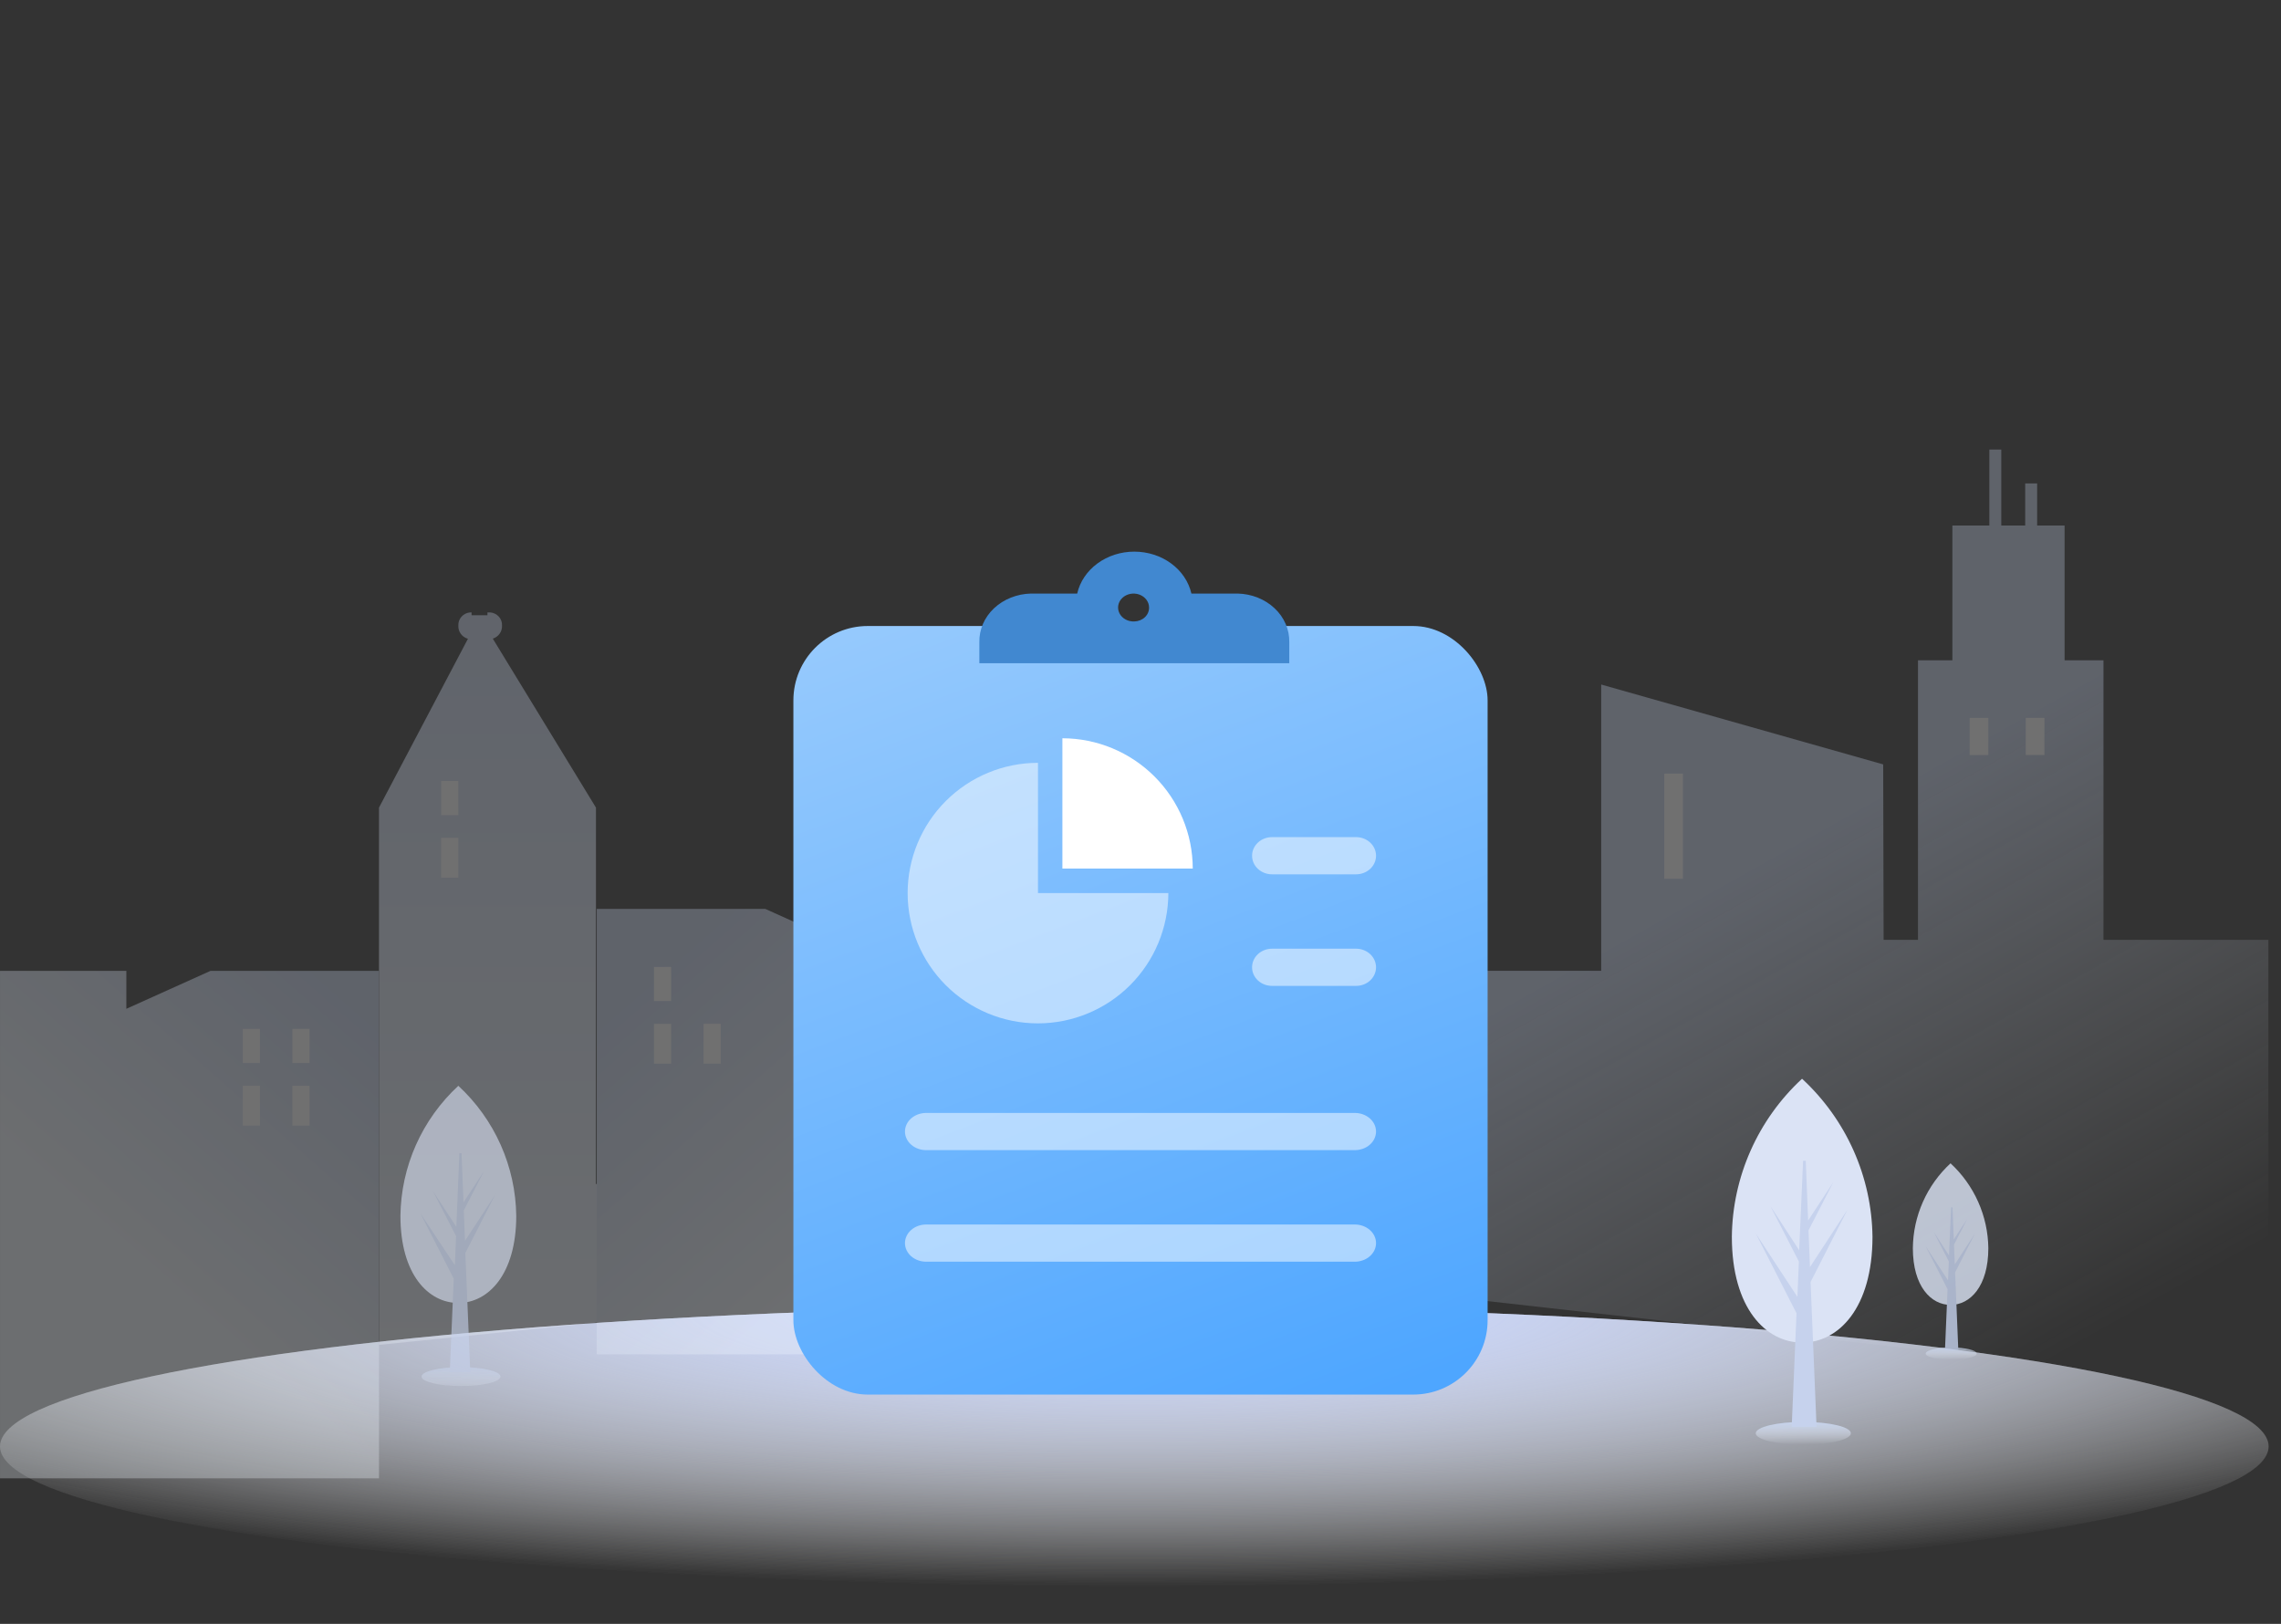 <svg width="184" height="131" viewBox="0 0 184 131" fill="none" xmlns="http://www.w3.org/2000/svg">
<rect x="0" y="0" width="184" height="131" fill="#333333" stroke="none"/>
<g clip-path="url(#clip0_1596_26041)">
<g clip-path="url(#clip1_1596_26041)">
<ellipse cx="91.5" cy="116.684" rx="91.5" ry="11.316" fill="url(#paint0_radial_1596_26041)"/>
<ellipse cx="91.5" cy="116.684" rx="91.5" ry="11.316" fill="url(#paint1_radial_1596_26041)"/>
<g opacity="0.3">
<path d="M30.572 108.491L50.138 106.491V94.368L48.074 95.529V65.15L39.752 51.52C39.976 51.449 40.169 51.309 40.304 51.12C40.438 50.932 40.506 50.705 40.496 50.476C40.513 50.209 40.421 49.946 40.241 49.745C40.06 49.545 39.806 49.421 39.534 49.403H39.321V49.629H38.04V49.403H37.931C37.659 49.423 37.407 49.546 37.227 49.747C37.048 49.948 36.957 50.21 36.973 50.476C36.962 50.711 37.032 50.943 37.173 51.135C37.313 51.326 37.516 51.465 37.748 51.529L30.572 65.15V108.491Z" fill="url(#paint2_linear_1596_26041)"/>
<path d="M30.573 119.257V78.318H16.984L10.193 81.379V78.318H0V119.257H30.573Z" fill="url(#paint3_linear_1596_26041)"/>
<path d="M48.138 109.257V73.318H61.727L68.518 76.379V73.318H78.711V109.257H48.138Z" fill="url(#paint4_linear_1596_26041)"/>
<path d="M36.972 63.001H35.586V65.755H36.972V63.001Z" fill="white"/>
<path d="M36.972 67.592H35.586V70.805H36.972V67.592Z" fill="white"/>
<path d="M24.972 83.001H23.586V85.755H24.972V83.001Z" fill="white"/>
<path d="M24.972 87.592H23.586V90.805H24.972V87.592Z" fill="white"/>
<path d="M58.138 82.592H56.752V85.805H58.138V82.592Z" fill="white"/>
<path d="M20.972 83.001H19.586V85.755H20.972V83.001Z" fill="white"/>
<path d="M54.138 78.001H52.752V80.755H54.138V78.001Z" fill="white"/>
<path d="M20.972 87.592H19.586V90.805H20.972V87.592Z" fill="white"/>
<path d="M54.138 82.592H52.752V85.805H54.138V82.592Z" fill="white"/>
</g>
<g opacity="0.3">
<path d="M89.349 101.529V79.859H88.001V78.315H129.162V55.221L151.91 61.664L151.944 75.819H154.717V53.267H157.491V42.394H160.473V36.266H161.437V42.394H163.365V38.999H164.329V42.394H166.544V53.267H169.679V75.819H187.537V112.529L89.349 101.529Z" fill="url(#paint5_linear_1596_26041)"/>
<path d="M163.408 57.912H164.916V60.908H163.408V57.912Z" fill="white"/>
<path d="M158.883 57.912H160.392V60.908H158.883V57.912Z" fill="white"/>
<path d="M134.251 62.407H135.759V70.897H134.251V62.407Z" fill="white"/>
</g>
<path d="M145.467 116.542C147.586 116.542 149.304 116.13 149.304 115.623C149.304 115.115 147.586 114.704 145.467 114.704C143.348 114.704 141.63 115.115 141.63 115.623C141.63 116.13 143.348 116.542 145.467 116.542Z" fill="url(#paint6_linear_1596_26041)"/>
<path d="M145.354 87.033C143.592 88.665 142.183 90.636 141.212 92.825C140.241 95.014 139.727 97.376 139.702 99.769C139.702 105.55 142.453 108.307 145.377 108.307C148.302 108.307 151.047 105.526 151.047 99.769C151.017 97.376 150.5 95.013 149.525 92.824C148.551 90.635 147.14 88.665 145.377 87.033H145.354Z" fill="#DBE3F5"/>
<path d="M149.042 97.563L146.004 102.217L145.885 99.253L147.884 95.369L145.855 98.458L145.664 93.638H145.449L145.133 100.86L142.817 97.302L145.109 101.767L144.99 104.619L141.636 99.508L144.918 105.941L144.53 115.101H146.535L146.052 103.421L149.036 97.569L149.042 97.563Z" fill="#C6D2ED"/>
<g opacity="0.8">
<path d="M157.396 109.688C158.534 109.688 159.456 109.467 159.456 109.194C159.456 108.922 158.534 108.701 157.396 108.701C156.259 108.701 155.337 108.922 155.337 109.194C155.337 109.467 156.259 109.688 157.396 109.688Z" fill="url(#paint7_linear_1596_26041)"/>
<path d="M157.336 93.85C156.391 94.726 155.634 95.783 155.113 96.958C154.592 98.133 154.316 99.401 154.303 100.685C154.303 103.788 155.779 105.268 157.349 105.268C158.918 105.268 160.392 103.775 160.392 100.685C160.376 99.401 160.098 98.133 159.575 96.958C159.052 95.783 158.295 94.726 157.349 93.85H157.336Z" fill="#DBE3F5"/>
<path d="M159.316 99.501L157.685 101.999L157.621 100.408L158.694 98.324L157.605 99.982L157.503 97.395H157.388L157.218 101.271L155.975 99.361L157.205 101.758L157.141 103.288L155.341 100.545L157.102 103.998L156.894 108.914H157.97L157.711 102.645L159.313 99.505L159.316 99.501Z" fill="#C6D2ED"/>
</g>
<g opacity="0.6">
<path d="M37.189 111.812C38.948 111.812 40.373 111.47 40.373 111.049C40.373 110.627 38.948 110.286 37.189 110.286C35.431 110.286 34.005 110.627 34.005 111.049C34.005 111.47 35.431 111.812 37.189 111.812Z" fill="url(#paint8_linear_1596_26041)"/>
<path d="M36.972 87.592C35.52 88.935 34.357 90.558 33.554 92.361C32.751 94.164 32.325 96.11 32.301 98.082C32.301 102.834 34.57 105.11 36.972 105.11C39.375 105.11 41.644 102.813 41.644 98.082C41.62 96.11 41.194 94.164 40.391 92.361C39.588 90.558 38.425 88.935 36.972 87.592Z" fill="#DBE3F5"/>
<path d="M40.017 96.264L37.51 100.094L37.412 97.645L39.06 94.446L37.391 96.993L37.23 93.024H37.056L36.811 98.97L34.898 96.042L36.79 99.719L36.693 102.064L33.899 97.86L36.602 103.153L36.281 110.695H37.936L37.538 101.079L40.003 96.264H40.017Z" fill="#C6D2ED"/>
</g>
</g>
<rect x="64" y="50.5" width="56" height="62" rx="6" fill="url(#paint9_linear_1596_26041)"/>
<path d="M102.607 70.531C102.181 70.531 101.772 70.373 101.471 70.092C101.169 69.811 101 69.429 101 69.031C101 68.633 101.169 68.252 101.471 67.971C101.772 67.689 102.181 67.531 102.607 67.531H109.393C109.819 67.531 110.228 67.689 110.529 67.971C110.831 68.252 111 68.633 111 69.031C111 69.429 110.831 69.811 110.529 70.092C110.228 70.373 109.819 70.531 109.393 70.531H102.607Z" fill="white" fill-opacity="0.5"/>
<path d="M102.607 79.531C102.181 79.531 101.772 79.373 101.471 79.092C101.169 78.811 101 78.429 101 78.031C101 77.633 101.169 77.252 101.471 76.971C101.772 76.689 102.181 76.531 102.607 76.531H109.393C109.819 76.531 110.228 76.689 110.529 76.971C110.831 77.252 111 77.633 111 78.031C111 78.429 110.831 78.811 110.529 79.092C110.228 79.373 109.819 79.531 109.393 79.531H102.607Z" fill="white" fill-opacity="0.5"/>
<path d="M74.71 92.781C74.257 92.781 73.822 92.623 73.501 92.342C73.18 92.061 73 91.679 73 91.281C73 90.883 73.18 90.502 73.501 90.221C73.822 89.939 74.257 89.781 74.71 89.781H109.29C109.744 89.781 110.178 89.939 110.499 90.221C110.82 90.502 111 90.883 111 91.281C111 91.679 110.82 92.061 110.499 92.342C110.178 92.623 109.744 92.781 109.29 92.781H74.71Z" fill="white" fill-opacity="0.5"/>
<path d="M74.71 101.781C74.257 101.781 73.822 101.623 73.501 101.342C73.18 101.06 73 100.679 73 100.281C73 99.883 73.18 99.502 73.501 99.221C73.822 98.939 74.257 98.781 74.71 98.781H109.29C109.744 98.781 110.178 98.939 110.499 99.221C110.82 99.502 111 99.883 111 100.281C111 100.679 110.82 101.06 110.499 101.342C110.178 101.623 109.744 101.781 109.29 101.781H74.71Z" fill="white" fill-opacity="0.5"/>
<path d="M83.731 82.556C80.942 82.556 78.268 81.45 76.296 79.479C74.324 77.508 73.216 74.834 73.216 72.046C73.216 69.259 74.324 66.587 76.296 64.616C78.268 62.645 80.942 61.537 83.731 61.537V72.046H94.247C94.242 74.832 93.132 77.504 91.162 79.474C89.191 81.444 86.519 82.551 83.731 82.556Z" fill="white" fill-opacity="0.5"/>
<path d="M96.216 70.065H85.7V59.556C88.488 59.56 91.159 60.67 93.13 62.64C95.101 64.61 96.211 67.279 96.216 70.065Z" fill="white"/>
<path d="M99.834 47.882H96.106C95.888 46.927 95.311 46.069 94.471 45.453C93.632 44.836 92.583 44.5 91.5 44.5C90.417 44.5 89.367 44.836 88.528 45.453C87.689 46.069 87.111 46.927 86.894 47.882H83.166C82.036 47.908 80.963 48.336 80.182 49.072C79.401 49.809 78.977 50.794 79.001 51.812V53.5H104.001V51.812C104.025 50.794 103.6 49.808 102.819 49.072C102.038 48.335 100.964 47.907 99.834 47.882ZM91.501 50.133C91.251 50.143 91.004 50.087 90.791 49.97C90.578 49.853 90.408 49.681 90.304 49.477C90.2 49.272 90.167 49.044 90.208 48.823C90.249 48.601 90.363 48.395 90.536 48.232C90.708 48.07 90.93 47.957 91.174 47.909C91.418 47.861 91.672 47.88 91.904 47.963C92.136 48.047 92.335 48.191 92.475 48.377C92.616 48.563 92.691 48.782 92.691 49.007C92.698 49.298 92.577 49.58 92.354 49.791C92.131 50.002 91.824 50.125 91.501 50.133Z" fill="#4188D0"/>
</g>
<defs>
<radialGradient id="paint0_radial_1596_26041" cx="0" cy="0" r="1" gradientUnits="userSpaceOnUse" gradientTransform="translate(91.5 105.369) rotate(90) scale(22.631 127.08)">
<stop stop-color="#B9C6E7"/>
<stop offset="1" stop-color="white" stop-opacity="0"/>
</radialGradient>
<radialGradient id="paint1_radial_1596_26041" cx="0" cy="0" r="1" gradientUnits="userSpaceOnUse" gradientTransform="translate(91.5 105.369) rotate(90) scale(22.631 127.08)">
<stop stop-color="#C5D3FF"/>
<stop offset="1" stop-color="white" stop-opacity="0"/>
</radialGradient>
<linearGradient id="paint2_linear_1596_26041" x1="40.355" y1="40.188" x2="40.355" y2="114.491" gradientUnits="userSpaceOnUse">
<stop stop-color="#C5D2EC"/>
<stop offset="0.996" stop-color="#F1F7FE"/>
</linearGradient>
<linearGradient id="paint3_linear_1596_26041" x1="26" y1="78.318" x2="8" y2="98.788" gradientUnits="userSpaceOnUse">
<stop stop-color="#C5D2EC"/>
<stop offset="0.996" stop-color="#F1F7FE"/>
</linearGradient>
<linearGradient id="paint4_linear_1596_26041" x1="52.711" y1="78.318" x2="70.71" y2="98.788" gradientUnits="userSpaceOnUse">
<stop stop-color="#C5D2EC"/>
<stop offset="0.996" stop-color="#F1F7FE"/>
</linearGradient>
<linearGradient id="paint5_linear_1596_26041" x1="130.229" y1="76.215" x2="152.99" y2="116.958" gradientUnits="userSpaceOnUse">
<stop stop-color="#C5D2EC"/>
<stop offset="0.996" stop-color="#F1F7FE" stop-opacity="0"/>
</linearGradient>
<linearGradient id="paint6_linear_1596_26041" x1="146.18" y1="114.704" x2="146.18" y2="116.542" gradientUnits="userSpaceOnUse">
<stop stop-color="#C5D2EC"/>
<stop offset="0.996" stop-color="#F1F7FE" stop-opacity="0"/>
</linearGradient>
<linearGradient id="paint7_linear_1596_26041" x1="157.779" y1="108.701" x2="157.779" y2="109.688" gradientUnits="userSpaceOnUse">
<stop stop-color="#C5D2EC"/>
<stop offset="0.996" stop-color="#F1F7FE" stop-opacity="0"/>
</linearGradient>
<linearGradient id="paint8_linear_1596_26041" x1="37.189" y1="110.286" x2="37.193" y2="112.612" gradientUnits="userSpaceOnUse">
<stop stop-color="#C5D2EC"/>
<stop offset="0.996" stop-color="#F1F7FE" stop-opacity="0"/>
</linearGradient>
<linearGradient id="paint9_linear_1596_26041" x1="70.696" y1="50.5" x2="96.433" y2="118.218" gradientUnits="userSpaceOnUse">
<stop stop-color="#95C9FD"/>
<stop offset="1" stop-color="#4EA6FF"/>
</linearGradient>
<clipPath id="clip0_1596_26041">
<rect width="184" height="130" fill="white" transform="translate(0.001 0.5)"/>
</clipPath>
<clipPath id="clip1_1596_26041">
<rect width="183" height="131" fill="white" transform="translate(0 -1.5)"/>
</clipPath>
</defs>
</svg>
